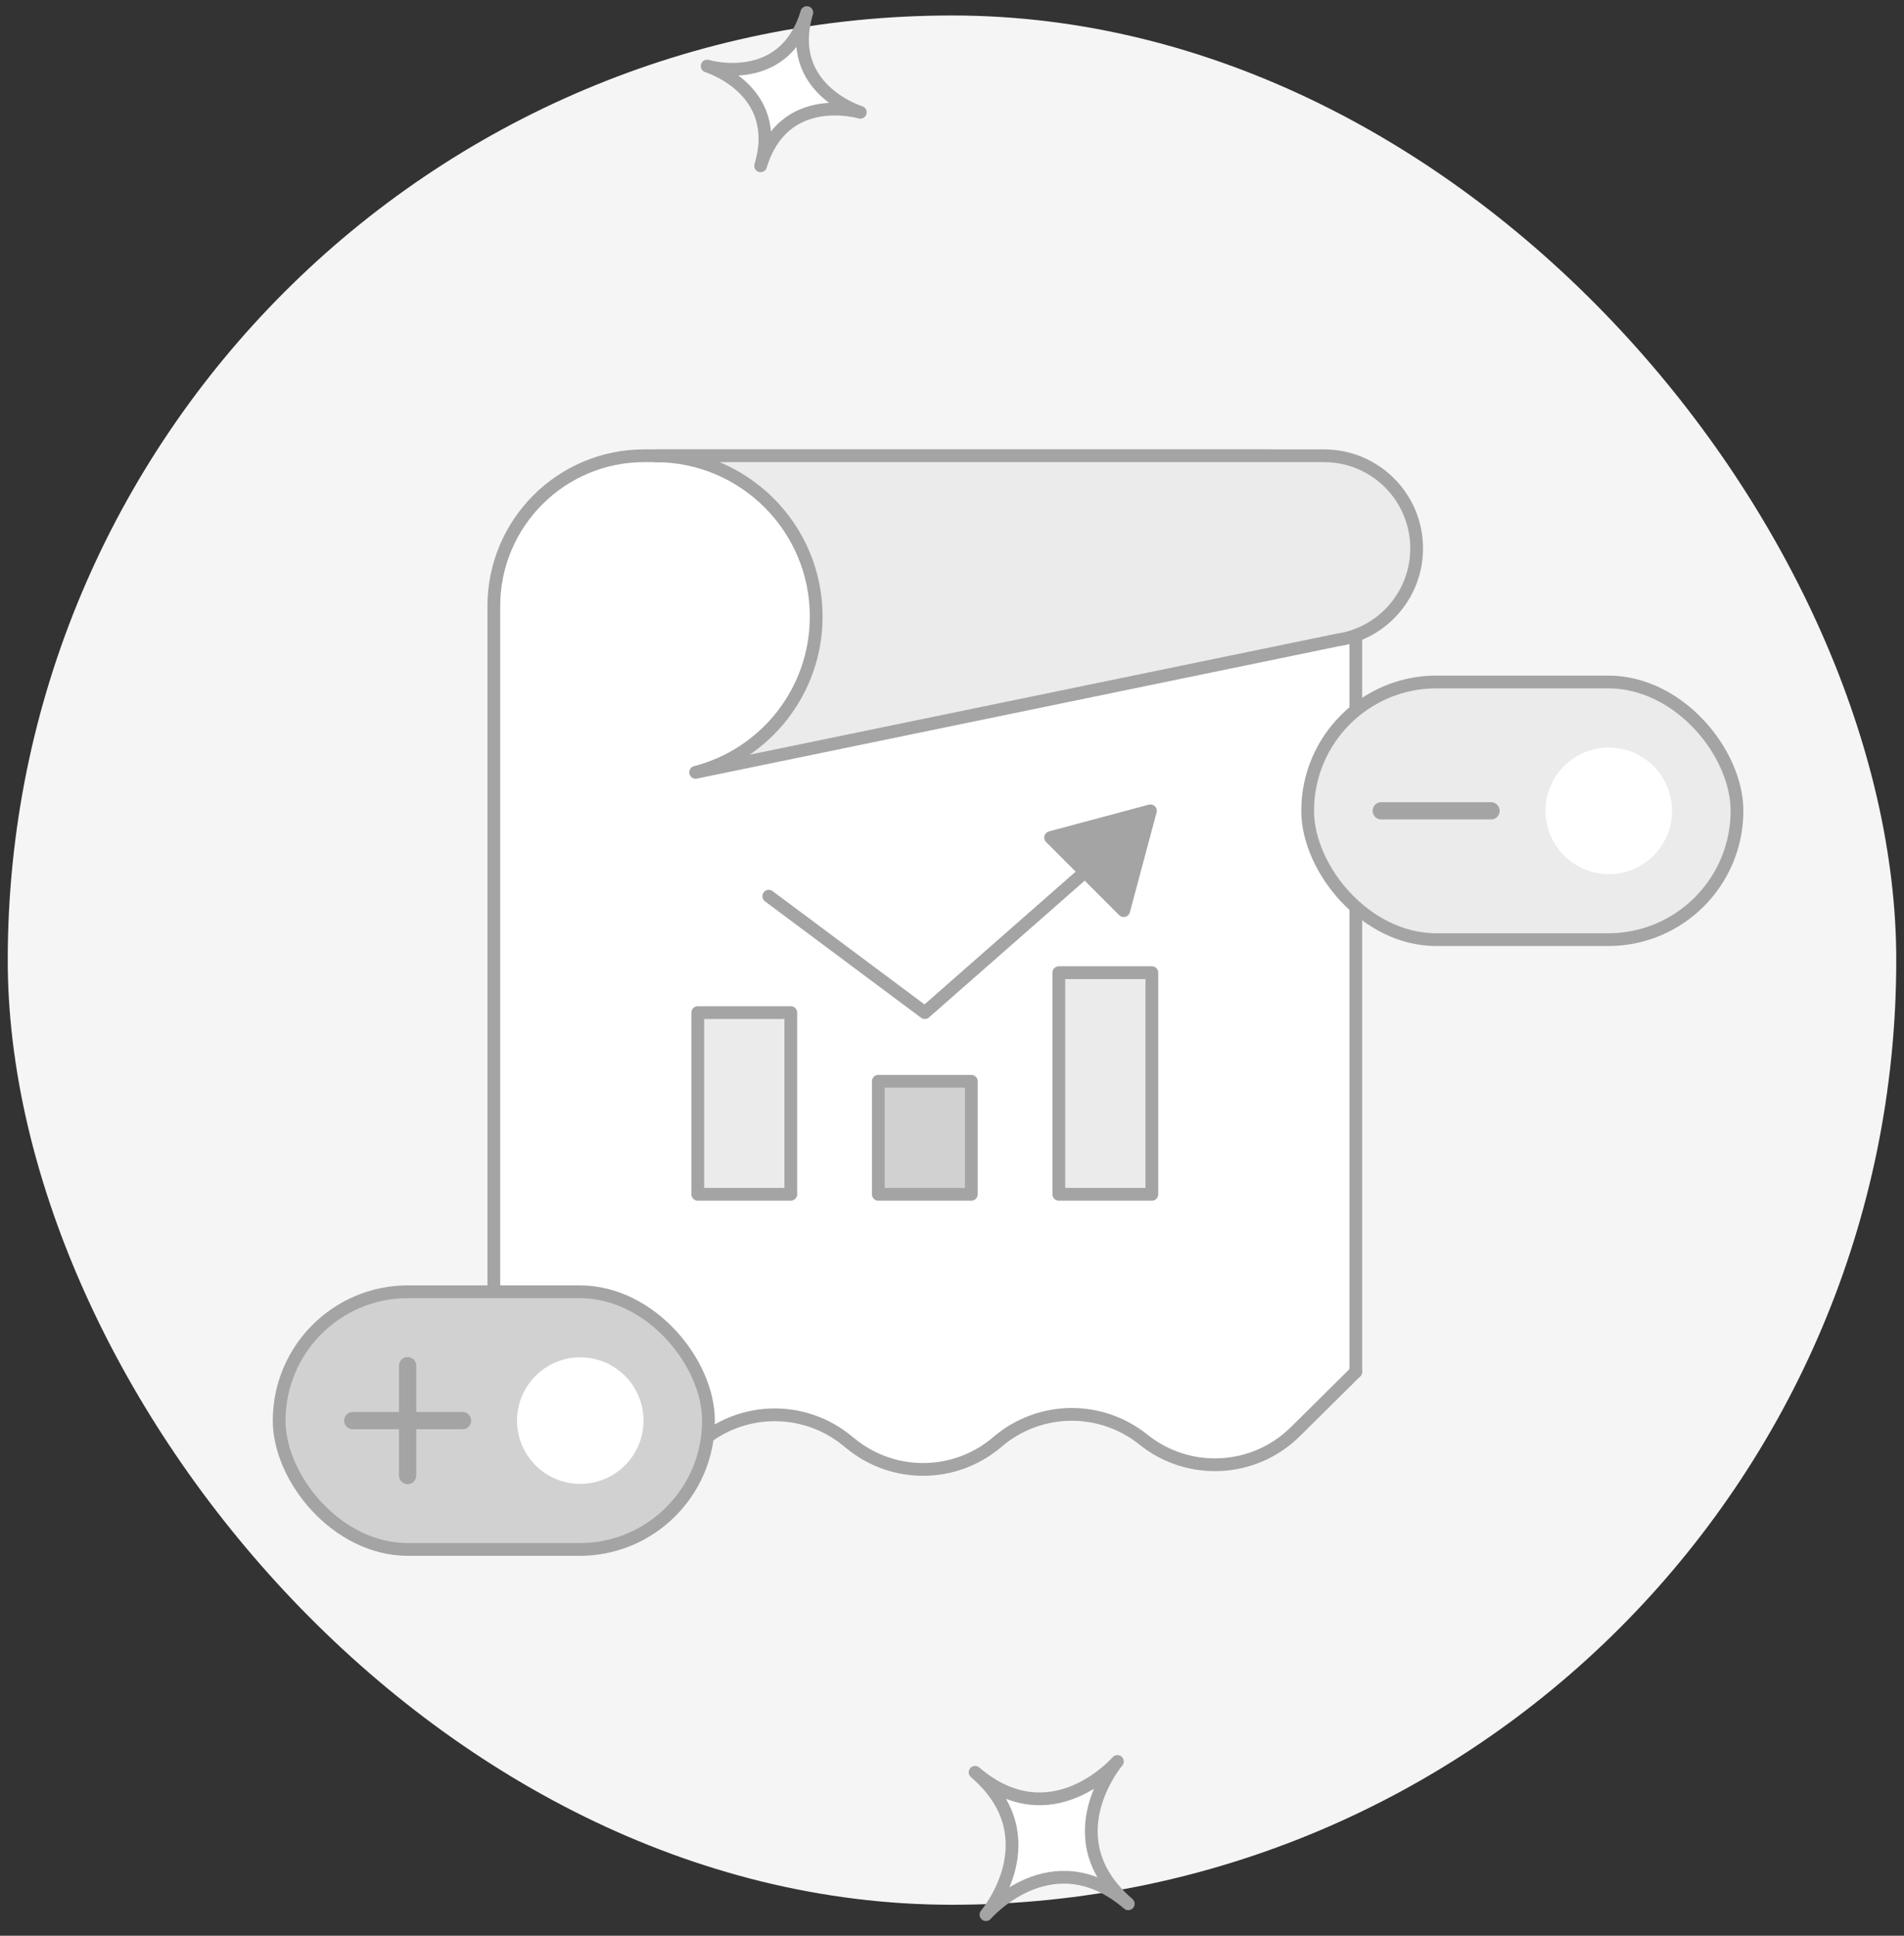 <svg width="123" height="125" viewBox="0 0 123 125" fill="none" xmlns="http://www.w3.org/2000/svg">
<rect x="0" y="0" width="123" height="125" fill="#333333" stroke="none"/>
<rect x="0.5" y="1" width="122" height="122" rx="61" fill="#F5F5F5"/>
<path d="M87.586 88.584V35.021C87.586 31.933 85.083 29.431 81.996 29.431H41.614C36.25 29.431 31.902 33.779 31.902 39.142V88.584" fill="white"/>
<path d="M87.586 88.584V35.021C87.586 31.933 85.083 29.431 81.996 29.431H41.614C36.25 29.431 31.902 33.779 31.902 39.142V88.584" stroke="#A4A4A4" stroke-width="0.824" stroke-linecap="round" stroke-linejoin="round"/>
<path d="M31.902 88.584L36.182 92.451C38.759 94.778 42.609 94.996 45.431 92.973L45.75 92.744C48.449 90.81 52.107 90.916 54.69 93.003L54.993 93.247C57.75 95.475 61.7 95.429 64.404 93.138L64.468 93.084C67.166 90.798 71.106 90.746 73.863 92.961C76.79 95.311 81.014 95.092 83.681 92.451L87.586 88.584" fill="white"/>
<path d="M31.902 88.584L36.182 92.451C38.759 94.778 42.609 94.996 45.431 92.973L45.75 92.744C48.449 90.81 52.107 90.916 54.69 93.003L54.993 93.247C57.75 95.475 61.7 95.429 64.404 93.138L64.468 93.084C67.166 90.798 71.106 90.746 73.863 92.961C76.79 95.311 81.014 95.092 83.681 92.451L87.586 88.584" stroke="#A4A4A4" stroke-width="0.824" stroke-linecap="round" stroke-linejoin="round"/>
<path d="M42.338 29.431H85.536C88.84 29.431 91.516 32.107 91.516 35.411C91.516 38.284 89.491 40.686 86.791 41.259L86.45 41.319L86.415 41.325L44.937 49.874C49.417 48.721 52.727 44.653 52.727 39.814C52.727 34.078 48.073 29.431 42.338 29.431Z" fill="#EBEBEB" stroke="#A4A4A4" stroke-width="0.824" stroke-linecap="round" stroke-linejoin="round"/>
<path d="M51.086 65.389H45.077V77.121H51.086V65.389Z" fill="#EBEBEB" stroke="#A4A4A4" stroke-width="0.824" stroke-linecap="round" stroke-linejoin="round"/>
<path d="M74.41 62.809H68.401V77.121H74.41V62.809Z" fill="#EBEBEB" stroke="#A4A4A4" stroke-width="0.824" stroke-linecap="round" stroke-linejoin="round"/>
<path d="M62.748 69.824H56.739V77.121H62.748V69.824Z" fill="#D1D1D1" stroke="#A4A4A4" stroke-width="0.824" stroke-linecap="round" stroke-linejoin="round"/>
<path d="M49.664 57.874L59.744 65.389L71.183 55.346" fill="white"/>
<path d="M49.664 57.874L59.744 65.389L71.183 55.346" stroke="#A4A4A4" stroke-width="0.824" stroke-linecap="round" stroke-linejoin="round"/>
<path d="M74.318 52.359L67.871 54.086L72.591 58.806L74.318 52.359Z" fill="#A4A4A4" stroke="#A4A4A4" stroke-width="0.824" stroke-linecap="round" stroke-linejoin="round"/>
<rect x="84.476" y="44.038" width="27.735" height="16.641" rx="8.32" fill="#EBEBEB" stroke="#A4A4A4" stroke-width="0.824" stroke-linecap="round" stroke-linejoin="round"/>
<path fill-rule="evenodd" clip-rule="evenodd" d="M88.672 52.359C88.672 52.05 88.922 51.8 89.23 51.8H96.321C96.629 51.8 96.879 52.05 96.879 52.359C96.879 52.667 96.629 52.917 96.321 52.917H89.23C88.922 52.917 88.672 52.667 88.672 52.359Z" fill="#A4A4A4"/>
<ellipse cx="103.928" cy="52.359" rx="4.086" ry="4.086" fill="white"/>
<rect x="18.034" y="83.415" width="27.735" height="16.641" rx="8.32" fill="#D1D1D1" stroke="#A4A4A4" stroke-width="0.824" stroke-linecap="round" stroke-linejoin="round"/>
<path fill-rule="evenodd" clip-rule="evenodd" d="M22.23 91.736C22.23 91.427 22.48 91.177 22.788 91.177H29.878C30.187 91.177 30.437 91.427 30.437 91.736C30.437 92.044 30.187 92.294 29.878 92.294H22.788C22.48 92.294 22.23 92.044 22.23 91.736Z" fill="#A4A4A4"/>
<path fill-rule="evenodd" clip-rule="evenodd" d="M26.333 87.632C26.641 87.632 26.892 87.882 26.892 88.19L26.892 95.281C26.892 95.589 26.641 95.839 26.333 95.839C26.025 95.839 25.774 95.589 25.774 95.281L25.774 88.19C25.774 87.882 26.025 87.632 26.333 87.632Z" fill="#A4A4A4"/>
<ellipse cx="37.486" cy="91.736" rx="4.086" ry="4.086" fill="white"/>
<path d="M55.576 7.251C55.576 7.251 50.624 5.776 49.137 10.706C50.623 5.776 45.682 4.267 45.682 4.267C45.682 4.267 50.634 5.743 52.121 0.812C50.634 5.743 55.576 7.251 55.576 7.251Z" fill="white" stroke="#A4A4A4" stroke-width="0.824" stroke-linecap="round" stroke-linejoin="round"/>
<path d="M72.186 113.745C72.186 113.745 67.956 118.706 72.886 122.938C67.956 118.706 63.694 123.639 63.694 123.639C63.694 123.639 67.923 118.677 62.992 114.446C67.923 118.677 72.186 113.745 72.186 113.745Z" fill="white" stroke="#A4A4A4" stroke-width="0.824" stroke-linecap="round" stroke-linejoin="round"/>
</svg>
